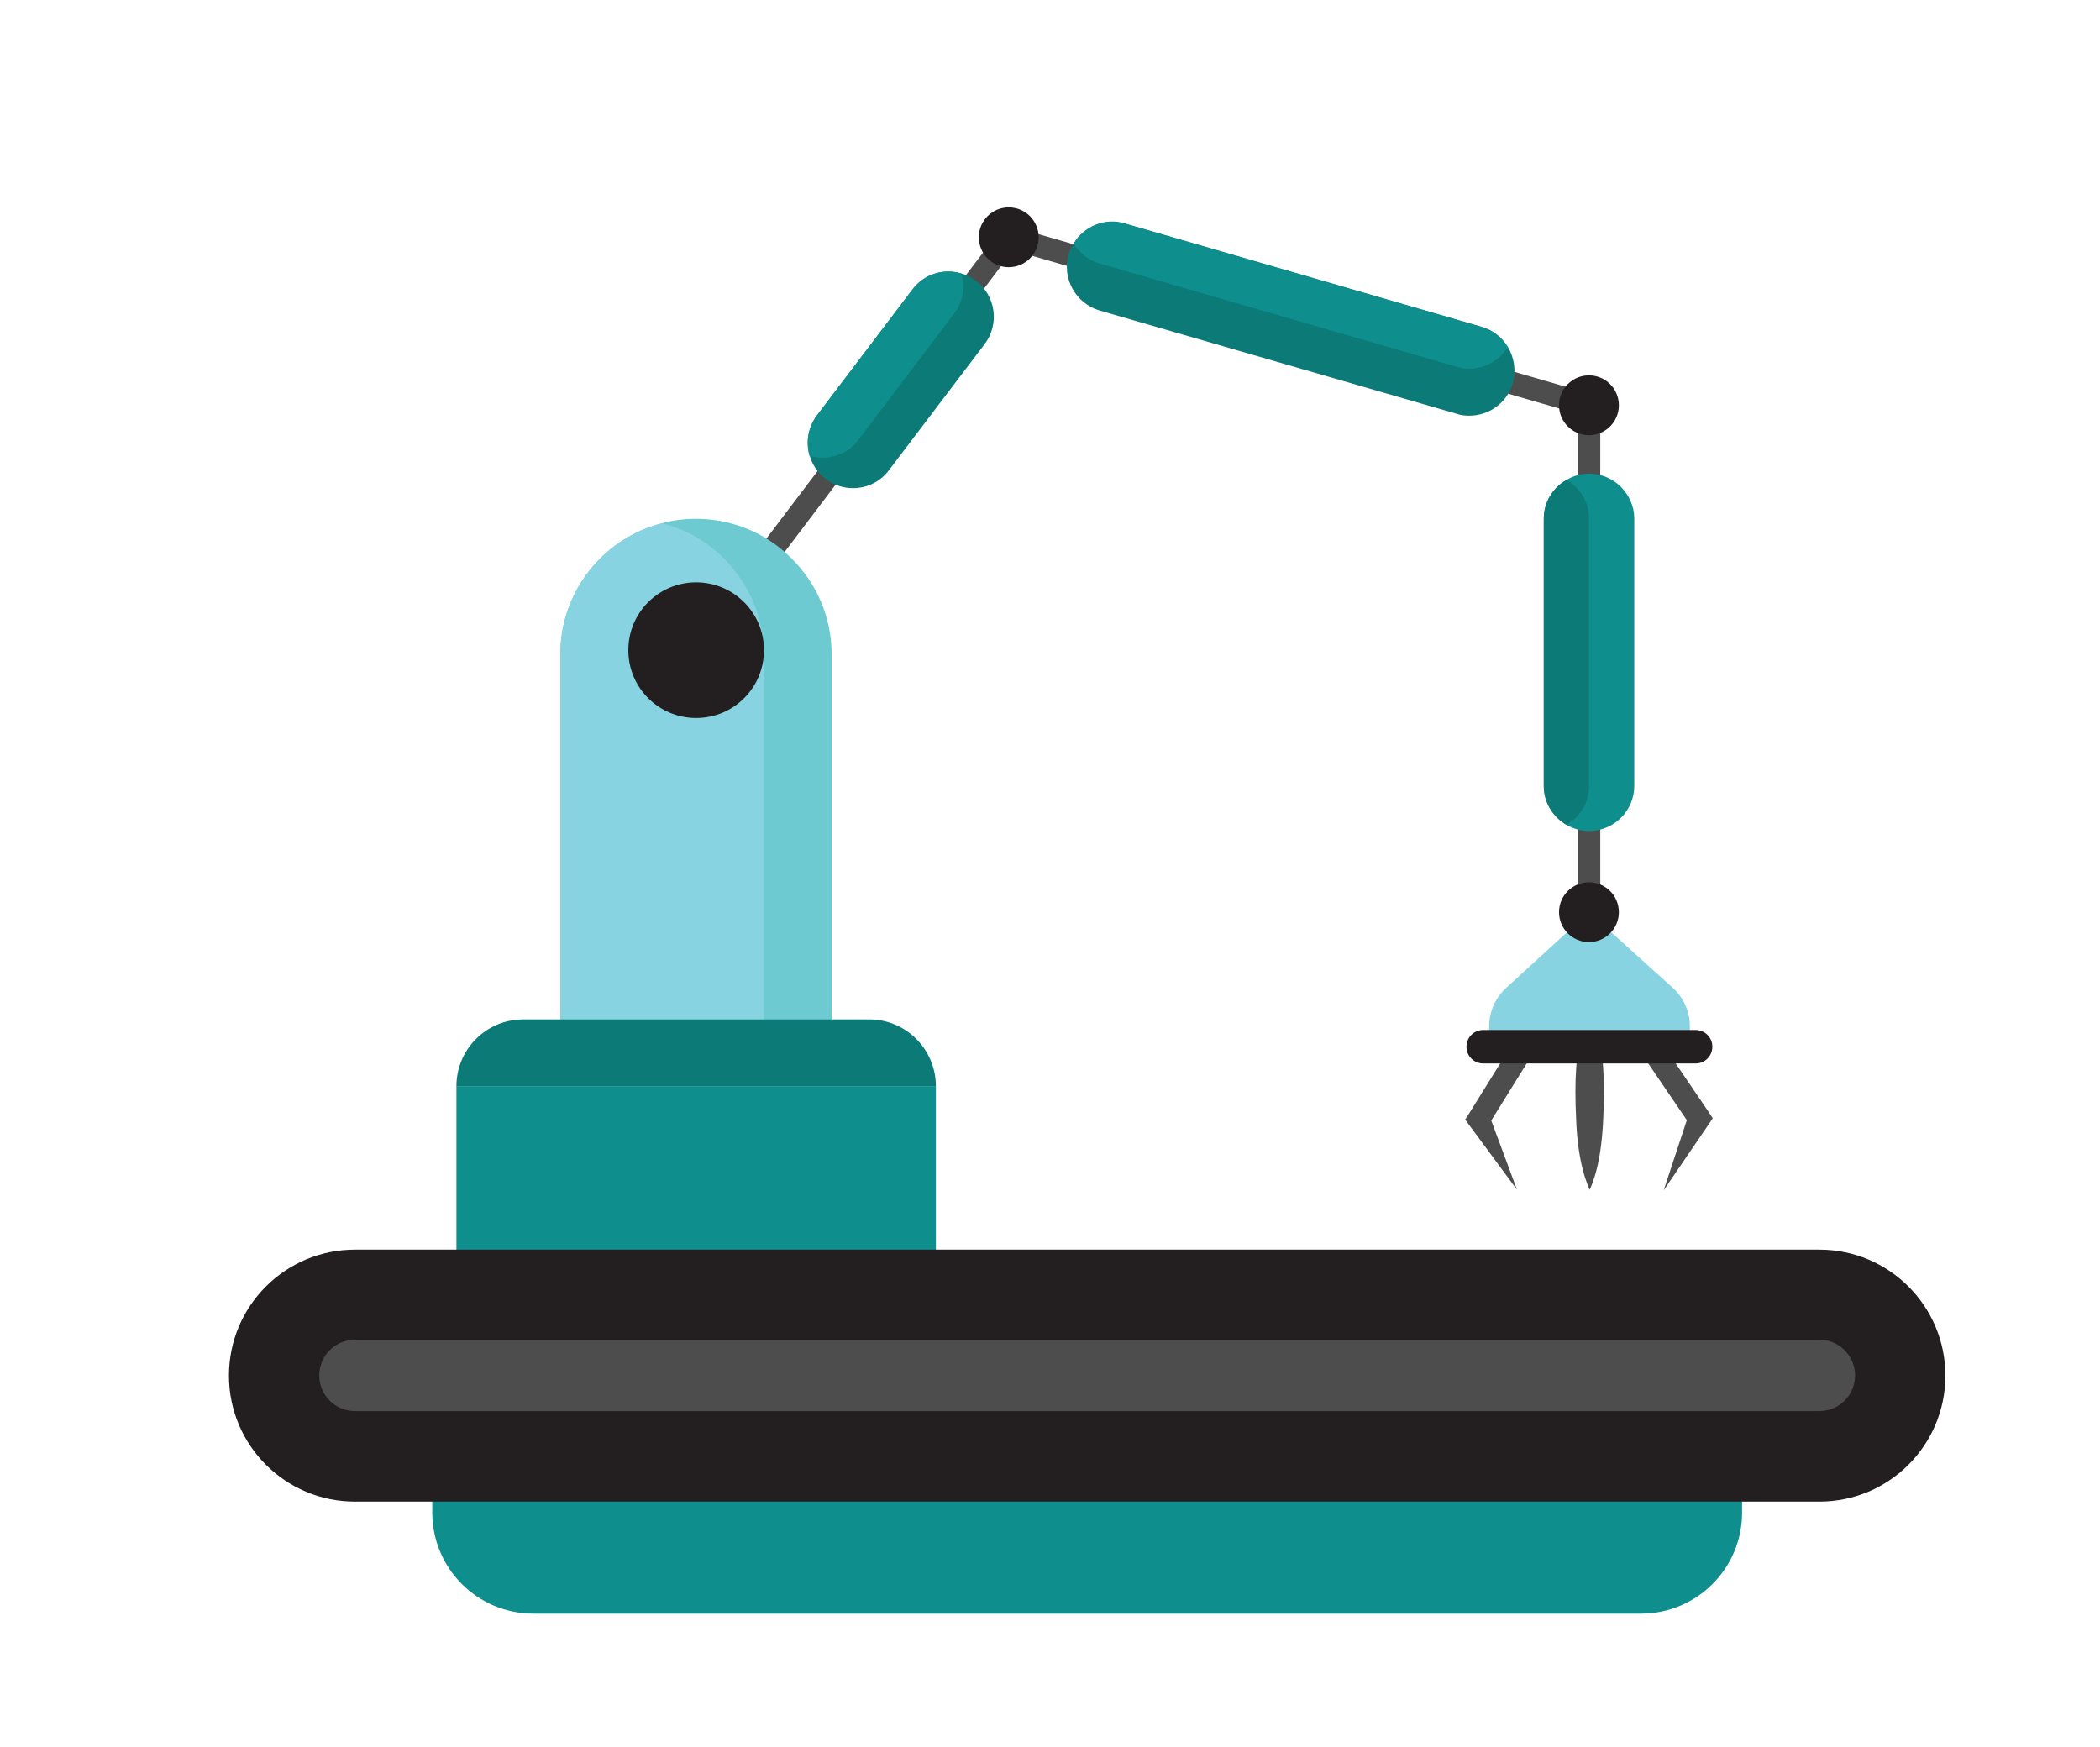 <?xml version="1.0" encoding="utf-8"?>
<!-- Generator: Adobe Illustrator 25.2.0, SVG Export Plug-In . SVG Version: 6.00 Build 0)  -->
<svg version="1.1" id="Layer_1" xmlns="http://www.w3.org/2000/svg" xmlns:xlink="http://www.w3.org/1999/xlink" x="0px" y="0px"
	 viewBox="0 0 113 94" style="enable-background:new 0 0 113 94;" xml:space="preserve">
<style type="text/css">
	.st0{fill:#4D4D4D;}
	.st1{fill:#88D3E1;}
	.st2{fill:#6DCAD0;}
	.st3{fill:#0E8F8D;}
	.st4{fill:#231F20;}
	.st5{fill:#0C7B78;}
</style>
<g>
	<path class="st0" d="M86.14,56.33c0,0,0.09,0.48,0.13,1.2c0.05,0.72,0.05,1.68,0,2.65c-0.04,0.96-0.15,1.92-0.33,2.65
		c-0.17,0.72-0.4,1.2-0.4,1.2s-0.23-0.48-0.4-1.2c-0.18-0.72-0.3-1.68-0.33-2.65c-0.05-0.96-0.05-1.92,0-2.65
		c0.04-0.72,0.13-1.2,0.13-1.2H86.14z"/>
	<polygon class="st0" points="82.51,56.65 80.09,60.55 80.11,59.94 81.63,64.03 79.04,60.52 78.84,60.25 79.06,59.91 81.48,56.01 	
		"/>
	<polygon class="st0" points="89.36,56.04 91.94,59.84 92.16,60.18 91.98,60.45 89.52,64.06 90.89,59.91 90.93,60.52 88.35,56.73 	
		"/>
	<path class="st1" d="M85.5,49.09l-4.47,4.09c-0.57,0.53-0.9,1.27-0.9,2.05v1.43h10.8v-1.43c0-0.78-0.33-1.53-0.91-2.06L85.5,49.09z
		"/>
	<polygon class="st0" points="86.11,49.08 84.89,49.08 84.89,22.27 54.51,13.47 37.94,35.36 36.97,34.62 54.05,12.07 86.11,21.35 	
		"/>
	<path class="st2" d="M44.75,35.22v21.43h-14.6V35.22c0-3.4,2.33-6.26,5.47-7.06c0.58-0.16,1.2-0.24,1.82-0.24
		c2.02,0,3.85,0.81,5.16,2.14C43.94,31.39,44.75,33.21,44.75,35.22z"/>
	<path class="st1" d="M41.1,35.22v21.43H30.15V35.22c0-3.4,2.33-6.26,5.47-7.06c1.29,0.32,2.43,0.99,3.34,1.9
		C40.29,31.39,41.1,33.21,41.1,35.22z"/>
	<rect x="24.56" y="58.45" class="st3" width="25.8" height="9.88"/>
	<path class="st3" d="M88.3,86.84H28.7c-3.01,0-5.44-2.44-5.44-5.44v-6.63h70.48v6.63C93.74,84.41,91.3,86.84,88.3,86.84z"/>
	<path class="st4" d="M97.9,80.81H19.1c-3.75,0-6.78-3.04-6.78-6.78l0,0c0-3.75,3.04-6.78,6.78-6.78h78.8
		c3.75,0,6.78,3.04,6.78,6.78l0,0C104.68,77.77,101.65,80.81,97.9,80.81z"/>
	<path class="st0" d="M19.1,75.94c-1.06,0-1.92-0.86-1.92-1.92c0-1.06,0.86-1.92,1.92-1.92h78.8c1.06,0,1.92,0.86,1.92,1.92
		c0,1.06-0.86,1.92-1.92,1.92H19.1z"/>
	<path class="st5" d="M46.77,54.86H28.15c-1.98,0-3.59,1.61-3.59,3.59v0h25.8v0C50.35,56.46,48.75,54.86,46.77,54.86z"/>
	<path class="st4" d="M41.11,34.99c0,2.02-1.63,3.65-3.65,3.65c-2.02,0-3.65-1.63-3.65-3.65c0-2.02,1.63-3.65,3.65-3.65
		C39.47,31.34,41.11,32.97,41.11,34.99z"/>
	<path class="st5" d="M52.98,18.52l-5.15,6.79c-0.47,0.63-1.2,0.96-1.93,0.96c-0.51,0-1.03-0.16-1.47-0.49
		c-0.43-0.33-0.72-0.77-0.86-1.25c-0.21-0.72-0.09-1.52,0.39-2.17l5.15-6.79c0.63-0.83,1.68-1.14,2.63-0.85
		c0.27,0.07,0.54,0.21,0.78,0.39C53.58,15.92,53.8,17.45,52.98,18.52z"/>
	<path class="st3" d="M51.34,16.87l-5.15,6.8c-0.47,0.63-1.2,0.96-1.95,0.96c-0.23,0-0.46-0.04-0.68-0.1
		c-0.21-0.72-0.09-1.52,0.39-2.17l5.15-6.79c0.63-0.83,1.68-1.14,2.63-0.85C51.95,15.43,51.83,16.23,51.34,16.87z"/>
	<path class="st5" d="M81.4,20.62c-0.3,1.06-1.28,1.75-2.34,1.75c-0.22,0-0.45-0.02-0.67-0.1l-19.22-5.56
		c-1.29-0.38-2.04-1.73-1.67-3.02c0.06-0.22,0.16-0.41,0.28-0.6c0.55-0.91,1.67-1.39,2.74-1.07l19.22,5.57
		c0.61,0.18,1.08,0.57,1.39,1.07C81.48,19.24,81.59,19.94,81.4,20.62z"/>
	<path class="st3" d="M81.13,18.68c-0.44,0.72-1.23,1.16-2.07,1.16c-0.22,0-0.45-0.02-0.67-0.1l-19.22-5.56
		c-0.61-0.18-1.09-0.57-1.39-1.07c0.55-0.91,1.67-1.39,2.74-1.07l19.22,5.57C80.35,17.79,80.82,18.18,81.13,18.68z"/>
	<path class="st3" d="M87.94,27.92v14.37c0,1.34-1.09,2.43-2.43,2.43c-0.44,0-0.86-0.12-1.22-0.33c-0.73-0.43-1.22-1.2-1.22-2.1
		V27.92c0-0.9,0.49-1.68,1.22-2.09c0.35-0.22,0.78-0.34,1.22-0.34C86.84,25.49,87.94,26.59,87.94,27.92z"/>
	<path class="st5" d="M85.51,27.92v14.37c0,0.9-0.49,1.68-1.22,2.1c-0.73-0.43-1.22-1.2-1.22-2.1V27.92c0-0.9,0.49-1.68,1.22-2.09
		C85.02,26.24,85.51,27.02,85.51,27.92z"/>
	<path class="st4" d="M55.89,12.77c0,0.89-0.72,1.61-1.61,1.61c-0.89,0-1.61-0.72-1.61-1.61c0-0.89,0.72-1.61,1.61-1.61
		C55.17,11.16,55.89,11.88,55.89,12.77z"/>
	<circle class="st4" cx="85.5" cy="21.81" r="1.61"/>
	<circle class="st4" cx="85.5" cy="49.09" r="1.61"/>
	<path class="st4" d="M91.25,57.23H79.81c-0.5,0-0.9-0.4-0.9-0.9l0,0c0-0.5,0.4-0.9,0.9-0.9h11.43c0.5,0,0.9,0.4,0.9,0.9l0,0
		C92.14,56.83,91.74,57.23,91.25,57.23z"/>
</g>
</svg>
